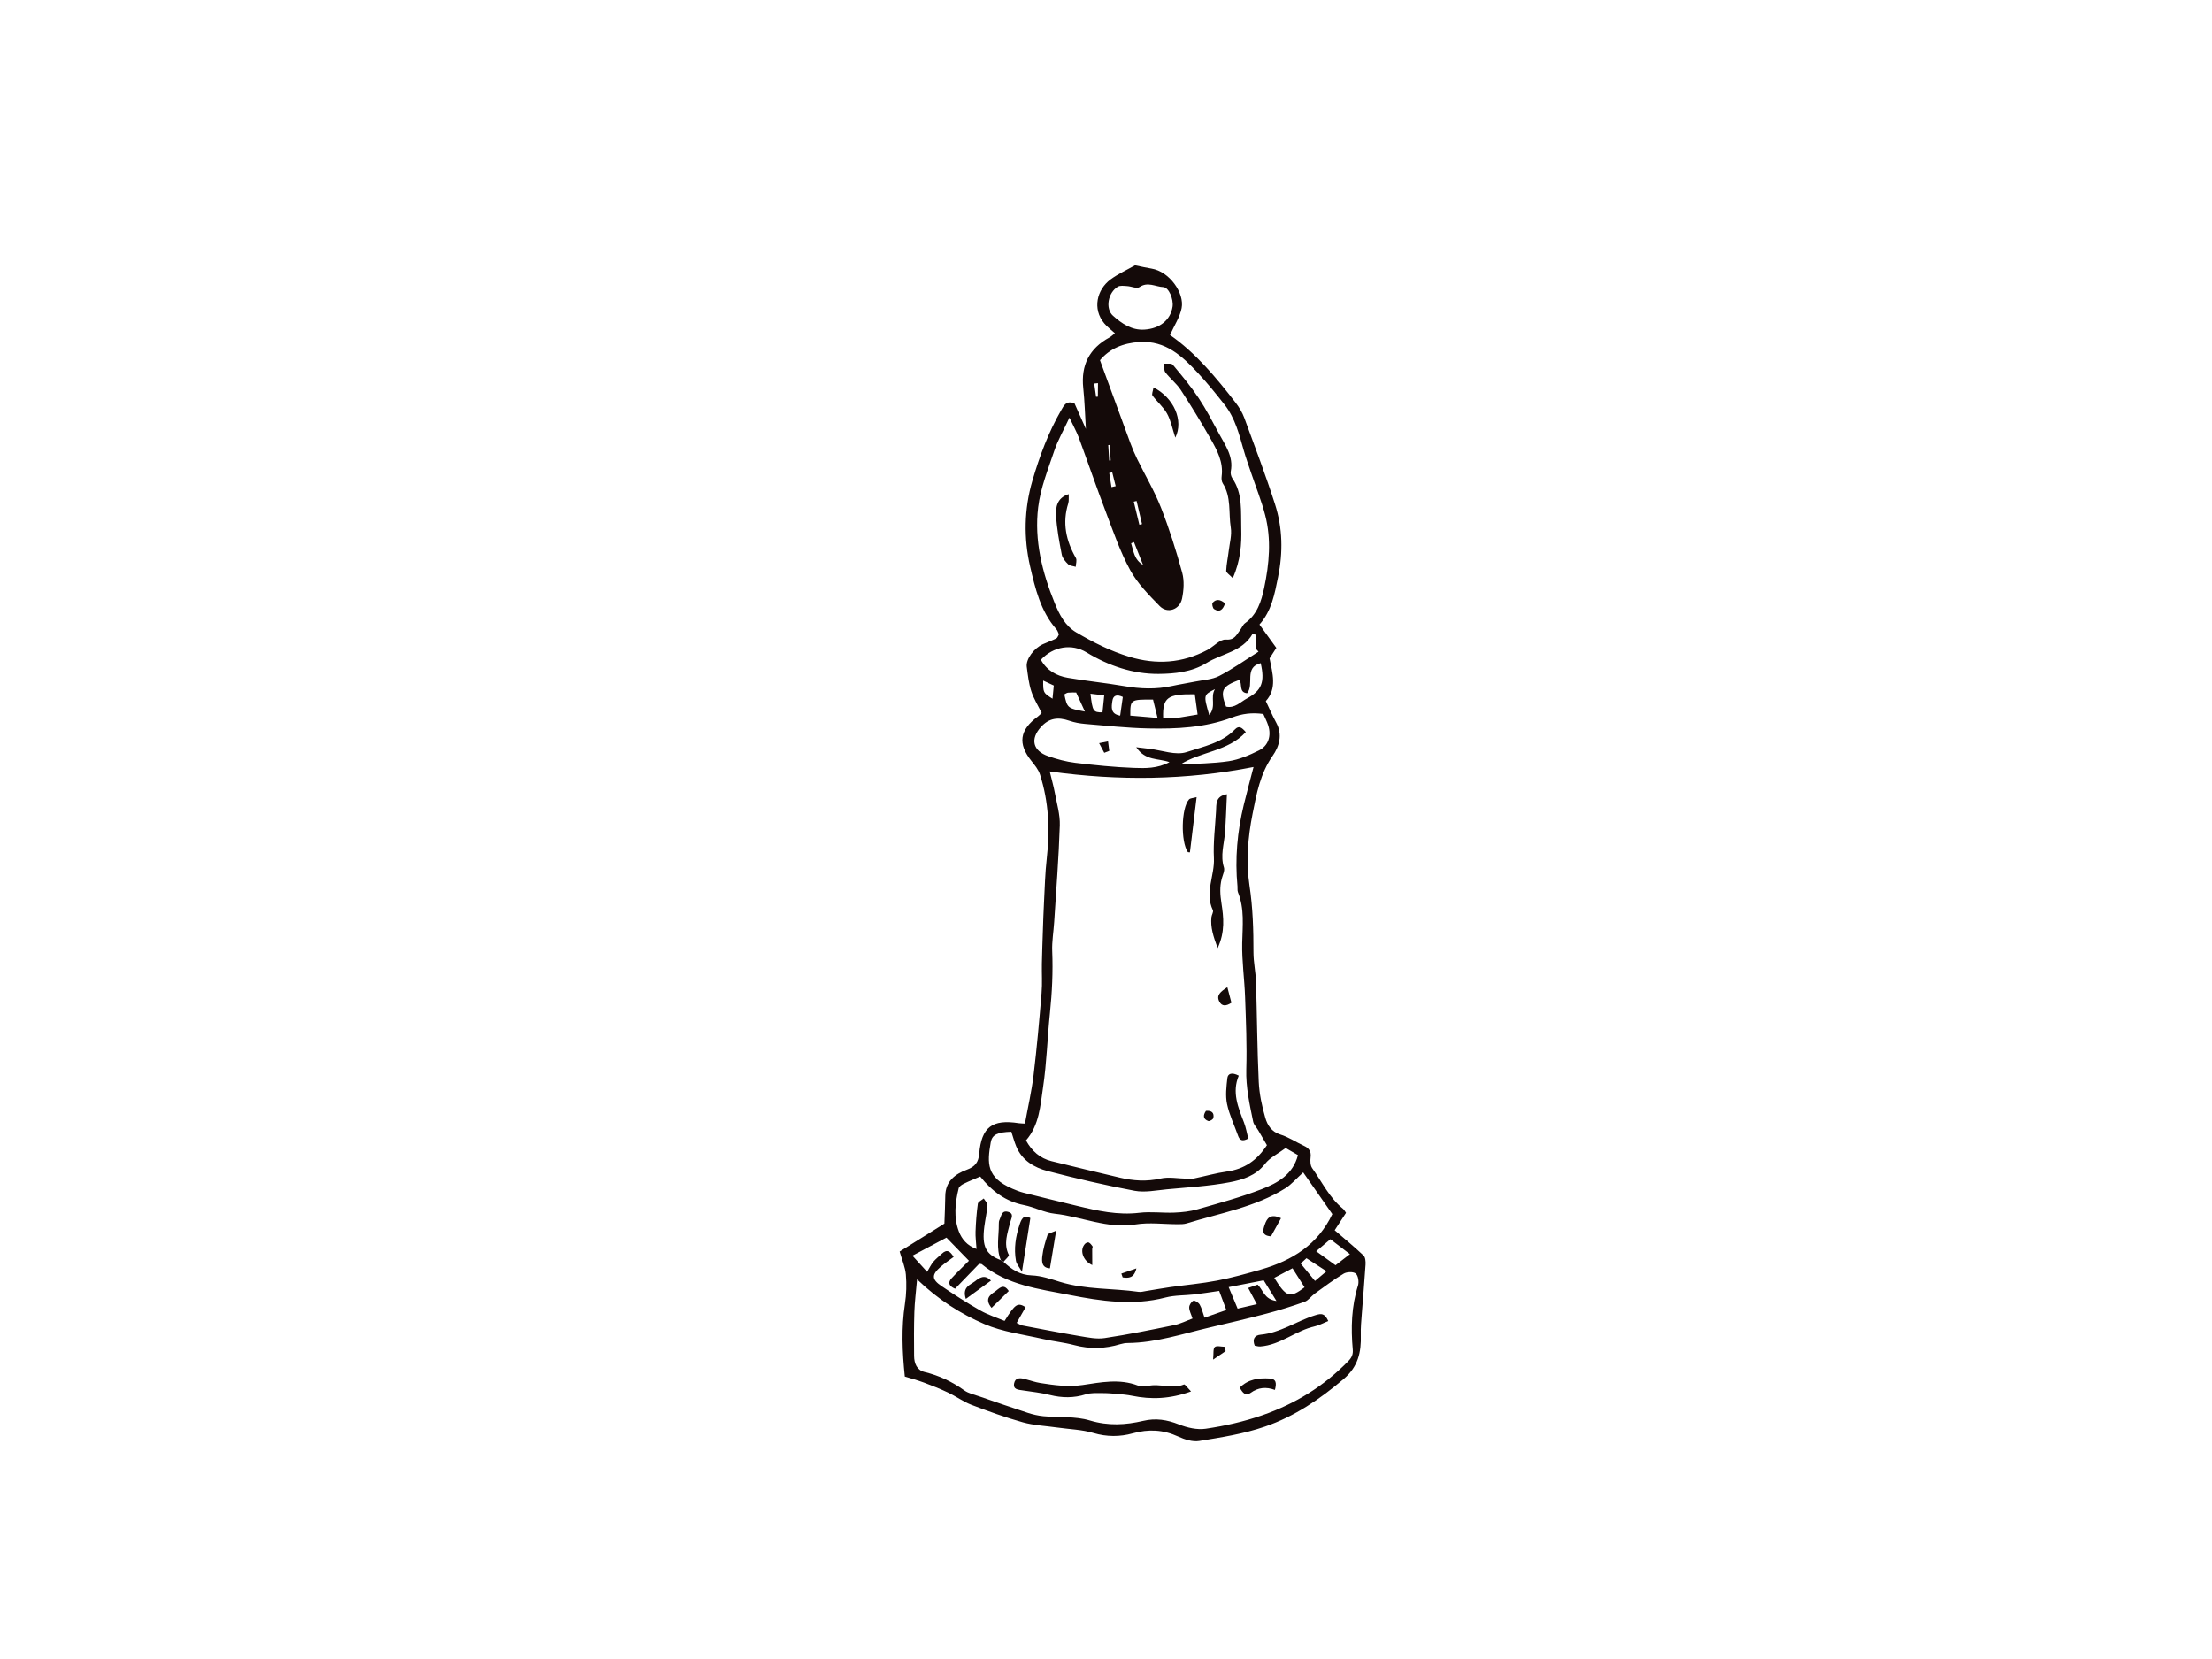 <?xml version="1.0" encoding="utf-8"?>
<!-- Generator: Adobe Illustrator 17.0.0, SVG Export Plug-In . SVG Version: 6.00 Build 0)  -->
<!DOCTYPE svg PUBLIC "-//W3C//DTD SVG 1.1//EN" "http://www.w3.org/Graphics/SVG/1.1/DTD/svg11.dtd">
<svg version="1.1" id="Layer_1" xmlns="http://www.w3.org/2000/svg" xmlns:xlink="http://www.w3.org/1999/xlink" x="0px" y="0px"
	 width="800px" height="600px" viewBox="0 0 800 600" enable-background="new 0 0 800 600" xml:space="preserve">
<g>
	<path fill-rule="evenodd" clip-rule="evenodd" fill="#140A09" d="M486.81,438.634c-1.415,2.168-2.849,4.375-4.105,6.304
		c3.602,3.106,7.138,6.004,10.448,9.137c0.681,0.649,0.784,2.203,0.715,3.31c-0.365,5.831-0.895,11.662-1.326,17.494
		c-0.192,2.625-0.465,5.27-0.384,7.899c0.196,6.258-0.977,11.539-6.25,15.998c-8.61,7.284-17.593,13.438-28.41,17.167
		c-7.799,2.683-15.791,3.909-23.794,5.208c-2.387,0.388-5.259-0.534-7.565-1.595c-5.439-2.498-10.686-2.775-16.505-1.161
		c-4.536,1.265-9.341,1.307-14.176-0.131c-4.163-1.238-8.66-1.353-13.008-1.968c-4.19-0.596-8.491-0.776-12.539-1.895
		c-6.304-1.753-12.481-4.002-18.601-6.331c-2.929-1.127-5.539-3.052-8.403-4.409c-2.852-1.349-5.8-2.522-8.764-3.633
		c-2.268-0.845-4.628-1.472-6.911-2.183c-0.93-9.026-1.276-17.651,0.05-26.335c0.53-3.46,0.623-7.061,0.331-10.552
		c-0.227-2.648-1.373-5.224-2.245-8.322c5.397-3.371,10.909-6.804,16.183-10.09c0.119-3.644,0.288-6.812,0.319-9.982
		c0.054-5.316,3.54-7.961,7.853-9.544c2.921-1.077,4.159-2.683,4.417-5.727c0.823-9.679,4.701-12.589,14.349-11.078
		c0.504,0.077,1.019,0.069,2.195,0.146c1.069-5.866,2.422-11.701,3.133-17.613c1.188-9.833,2.057-19.704,2.879-29.567
		c0.3-3.529,0.05-7.092,0.115-10.644c0.077-3.89,0.223-7.784,0.353-11.674c0.119-3.533,0.231-7.065,0.419-10.594
		c0.281-5.282,0.396-10.578,0.995-15.814c1.184-10.302,0.731-20.438-2.445-30.342c-0.573-1.783-1.887-3.392-3.094-4.893
		c-5.005-6.242-4.325-11.203,2.302-16.065c0.561-0.415,1.038-0.957,1.395-1.297c-1.318-2.695-2.898-5.195-3.771-7.92
		c-0.903-2.814-1.226-5.827-1.618-8.78c-0.361-2.754,2.579-6.732,5.862-8.184c1.611-0.715,3.271-1.316,4.843-2.091
		c0.4-0.194,0.565-0.865,0.923-1.453c-0.277-0.58-0.453-1.32-0.895-1.822c-5.735-6.504-7.696-14.835-9.522-22.756
		c-2.345-10.175-2.187-20.721,0.834-31.039c2.591-8.862,5.774-17.442,10.398-25.454c0.969-1.672,1.83-3.65,4.82-2.477
		c1.28,2.879,2.679,6.021,4.117,9.242c-0.315-5.076-0.438-9.944-0.953-14.772c-0.88-8.276,2.183-14.349,9.495-18.316
		c0.599-0.323,1.099-0.838,1.952-1.505c-1.395-1.282-2.775-2.302-3.848-3.58c-4.397-5.251-2.656-12.251,2.276-15.891
		c2.783-2.051,6.012-3.502,8.849-5.111c2.133,0.433,4.021,0.879,5.935,1.184c6.562,1.055,11.989,8.897,10.917,14.297
		c-0.657,3.296-2.679,6.32-4.201,9.733c9.126,6.318,16.594,15.247,23.736,24.476c1.28,1.657,2.418,3.539,3.137,5.497
		c3.821,10.38,7.753,20.738,11.12,31.27c2.741,8.556,2.914,17.338,1.091,26.271c-1.253,6.14-2.295,12.197-6.73,17.199
		c2.072,2.86,3.994,5.526,6.1,8.443c-0.734,1.142-1.58,2.451-2.445,3.794c1.057,5.372,2.806,10.869-1.353,15.447
		c1.315,2.76,2.407,5.333,3.74,7.772c2.391,4.373,1.134,8.593-1.311,12.08c-4.459,6.367-5.793,13.673-7.226,20.926
		c-1.684,8.514-2.414,17.251-1.123,25.835c1.227,8.099,1.461,16.156,1.449,24.286c0.004,3.54,0.803,7.076,0.915,10.625
		c0.377,12.062,0.435,24.136,0.995,36.186c0.208,4.386,1.157,8.814,2.383,13.038c0.749,2.575,2.21,5.005,5.416,5.997
		c2.967,0.915,5.643,2.744,8.499,4.067c1.83,0.853,2.729,1.995,2.456,4.159c-0.165,1.284-0.123,2.96,0.561,3.929
		c3.571,5.012,6.238,10.74,11.174,14.73C486.133,437.504,486.368,438.035,486.81,438.634z M362.936,456.355
		c2.875,2.71,5.87,4.759,10.198,4.912c3.456,0.123,6.915,1.315,10.278,2.353c9.264,2.845,18.947,2.253,28.387,3.598
		c0.85,0.123,1.765-0.15,2.645-0.289c2.975-0.473,5.939-1.019,8.922-1.441c5.616-0.792,11.29-1.28,16.848-2.349
		c5.351-1.03,10.628-2.502,15.875-4.009c11.263-3.244,20.576-9.056,25.762-20.035c-3.632-5.201-7.115-10.182-10.532-15.083
		c-2.506,2.264-4.248,4.351-6.438,5.731c-10.948,6.865-23.621,8.991-35.71,12.715c-0.995,0.304-2.114,0.296-3.171,0.3
		c-5.128,0.004-10.364-0.727-15.353,0.085c-10.225,1.649-19.443-2.841-29.195-3.89c-3.771-0.403-7.342-2.379-11.109-3.114
		c-6.6-1.299-11.555-4.993-15.837-10.328c-2.087,0.899-4.044,1.66-5.92,2.591c-0.738,0.361-1.695,0.984-1.868,1.66
		c-1.299,5.213-1.868,10.571,0.084,15.668c1.007,2.621,2.925,5.066,6.37,6.281c-0.15-2.452-0.431-4.401-0.353-6.338
		c0.127-3.356,0.361-6.715,0.834-10.036c0.1-0.715,1.384-1.261,2.126-1.887c0.481,0.815,1.415,1.66,1.353,2.433
		c-0.196,2.606-0.819,5.178-1.146,7.78c-0.903,7.15,0.554,10.048,5.966,12.078C362.279,455.94,362.605,456.147,362.936,456.355z
		 M458.199,414.16c-1.019-1.745-2.068-3.555-3.129-5.351c-0.627-1.061-1.615-2.041-1.849-3.179
		c-1.28-6.243-2.679-12.427-2.483-18.943c0.257-8.672-0.123-17.379-0.431-26.062c-0.223-6.527-1.18-13.046-1.045-19.55
		c0.131-6.227,0.884-12.397-1.534-18.389c-0.254-0.623-0.108-1.411-0.173-2.114c-0.957-9.971-0.081-19.804,2.279-29.51
		c1.073-4.451,2.287-8.872,3.529-13.669c-24.428,4.786-48.675,5.078-73.718,1.605c0.703,2.912,1.384,5.241,1.822,7.617
		c0.73,3.944,1.953,7.934,1.826,11.874c-0.377,11.659-1.299,23.294-2.037,34.941c-0.223,3.533-0.853,7.073-0.711,10.582
		c0.304,7.457-0.042,14.853-0.811,22.268c-0.934,8.96-1.168,18.009-2.491,26.904c-0.995,6.65-1.341,13.711-6.181,19.258
		c2.114,3.836,5.047,6.488,9.276,7.515c8.23,2.011,16.459,4.048,24.716,5.962c4.832,1.13,9.625,1.476,14.63,0.323
		c3.002-0.695,6.323-0.007,9.498,0.043c0.88,0.007,1.784,0.096,2.625-0.073c3.998-0.823,7.942-1.968,11.97-2.529
		C450,422.805,454.586,419.723,458.199,414.16z M386.784,151.041c-2.199,4.728-4.225,8.224-5.489,11.983
		c-2.249,6.714-4.978,13.465-5.82,20.407c-1.465,11.983,1.449,23.596,5.985,34.712c1.68,4.117,3.763,8.203,7.765,10.56
		c6.096,3.582,12.389,6.775,19.231,8.837c9.775,2.954,19.154,2.325,28.188-2.472c2.306-1.223,4.57-3.919,6.696-3.759
		c3.256,0.252,3.844-1.757,5.159-3.44c0.63-0.805,1.003-1.922,1.784-2.481c4.42-3.152,5.893-7.892,6.927-12.796
		c1.841-8.702,2.629-17.503,0.38-26.217c-1.353-5.255-3.413-10.329-5.147-15.487c-0.895-2.666-1.853-5.32-2.625-8.022
		c-1.653-5.781-3.113-11.653-6.919-16.491c-3.075-3.902-6.204-7.784-9.59-11.414c-5.735-6.14-11.705-11.855-21.195-11.266
		c-5.962,0.371-10.794,2.409-14.291,6.583c3.802,10.388,7.357,20.159,10.963,29.911c0.723,1.974,1.557,3.921,2.483,5.818
		c2.875,5.868,6.242,11.543,8.622,17.605c3.014,7.663,5.493,15.57,7.672,23.519c0.796,2.917,0.565,6.348-0.061,9.364
		c-0.845,4.034-5.308,5.537-8.091,2.693c-3.909-4.007-8.015-8.153-10.66-12.989c-3.625-6.625-6.096-13.901-8.798-21.003
		c-3.387-8.899-6.466-17.919-9.764-26.854C389.413,156.242,388.302,154.27,386.784,151.041z M331.665,462.69
		c-0.38,4.443-0.857,8.099-0.976,11.77c-0.173,5.305-0.146,10.628-0.096,15.937c0.023,2.687,0.999,5.135,3.782,5.808
		c5.258,1.273,9.964,3.494,14.349,6.638c1.537,1.099,3.567,1.53,5.408,2.161c5.843,2.022,11.674,4.044,17.544,5.958
		c1.833,0.592,3.752,1.046,5.662,1.23c5.62,0.527,11.535-0.046,16.821,1.545c6.658,1.999,12.919,1.637,19.339,0.135
		c4.501-1.057,8.576-0.407,12.85,1.288c3.006,1.184,6.592,2.029,9.706,1.568c6.946-1.023,13.792-2.56,20.542-4.905
		c11.97-4.167,22.264-10.54,31.059-19.585c1.284-1.315,1.745-2.51,1.591-4.186c-0.703-7.822-0.477-15.545,1.899-23.148
		c0.4-1.295,0.065-3.571-0.826-4.305c-0.884-0.734-3.225-0.642-4.363,0.039c-3.621,2.156-7.004,4.728-10.432,7.196
		c-1.291,0.93-2.291,2.468-3.694,2.975c-4.482,1.614-9.044,3.021-13.653,4.244c-6.854,1.807-13.754,3.433-20.657,5.039
		c-9.81,2.287-19.442,5.547-29.671,5.624c-0.88,0.007-1.783,0.157-2.621,0.411c-5.543,1.687-11.059,1.86-16.709,0.353
		c-3.755-0.995-7.668-1.372-11.459-2.249c-7.034-1.618-14.411-2.521-20.957-5.328C347.418,475.171,339.307,470.031,331.665,462.69z
		 M440.937,466.879c-3.679,0.523-6.273,0.961-8.872,1.257c-3.537,0.407-7.196,0.254-10.594,1.138
		c-11.705,3.041-23.398,1.28-34.734-0.949c-10.932-2.153-22.521-3.513-31.697-11.136c-0.107-0.088-0.327-0.042-0.934-0.1
		c-2.798,2.891-5.777,5.981-8.695,8.999c-2.268-0.961-2.694-2.233-1.241-3.805c2.003-2.161,4.144-4.198,6.262-6.319
		c-2.714-2.791-5.274-5.432-8.138-8.364c-3.936,2.091-7.899,4.198-12.301,6.534c1.861,2.041,3.237,3.552,5.309,5.835
		c0.93-1.53,1.457-2.691,2.249-3.625c0.903-1.08,2.052-1.949,3.079-2.921c1.864-1.772,3.037-0.877,4.259,1.165
		c-1.637,1.238-3.24,2.283-4.666,3.536c-3.341,2.914-3.337,4.547,0.311,7.023c4.544,3.079,9.179,6.062,13.953,8.776
		c2.81,1.603,5.966,2.598,8.837,3.805c3.882-6.239,4.709-6.712,7.607-4.982c-1.053,1.853-2.114,3.706-3.244,5.696
		c1.119,0.523,1.561,0.846,2.049,0.938c6.931,1.311,13.853,2.679,20.807,3.844c2.956,0.492,6.07,1.145,8.96,0.711
		c8.407-1.265,16.752-2.96,25.086-4.67c2.322-0.477,4.512-1.607,6.696-2.399c-0.549-1.714-1.218-2.89-1.199-4.048
		c0.015-0.853,0.781-2.056,1.526-2.387c0.492-0.215,1.865,0.676,2.272,1.391c0.765,1.338,1.107,2.914,1.741,4.728
		c2.606-0.915,5.039-1.769,7.888-2.764C442.505,471.1,441.682,468.886,440.937,466.879z M464.988,415.186
		c-2.806,2.091-5.696,3.452-7.442,5.708c-3.348,4.336-8.153,5.793-12.842,6.685c-7.453,1.418-15.099,1.829-22.675,2.548
		c-3.89,0.365-7.953,1.23-11.686,0.531c-10.574-1.979-21.076-4.424-31.493-7.142c-4.836-1.261-9.225-3.832-11.309-8.891
		c-0.723-1.745-1.203-3.59-1.772-5.312c-4.966,0.135-6.969,1.03-7.454,3.829c-1.326,7.607-1.576,12.696,7.807,16.759
		c1.295,0.561,2.625,1.092,3.986,1.441c6.477,1.633,12.966,3.225,19.462,4.786c7.38,1.776,14.73,3.425,22.483,2.491
		c4.174-0.499,8.468,0.115,12.696-0.061c2.814-0.115,5.696-0.431,8.391-1.207c7.788-2.233,15.645-4.348,23.179-7.277
		c5.693-2.21,11.278-5.232,13.104-12.312C467.948,416.909,466.602,416.12,464.988,415.186z M410.931,270.246
		c2.229,0.263,3.46,0.419,4.697,0.557c4.547,0.515,9.59,2.498,13.538,1.19c6.004-1.999,12.739-3.252,17.486-8.214
		c1.434-1.488,2.483-0.679,3.909,0.99c-6.469,7.061-16.413,7.024-23.702,11.733c5.704-0.352,11.705-0.334,17.574-1.22
		c3.74-0.569,7.438-2.172,10.878-3.879c3.46-1.714,4.551-5.33,3.352-9.064c-0.481-1.474-1.223-2.869-1.765-4.119
		c-4.174-0.579-7.638-0.115-11.351,1.284c-9.733,3.673-20.073,4.17-30.363,3.942c-7.588-0.167-15.161-0.995-22.729-1.628
		c-1.915-0.165-3.863-0.511-5.67-1.136c-4.282-1.488-7.442-0.901-10.29,2.22c-3.967,4.353-2.995,8.653,2.625,10.588
		c3.16,1.091,6.462,1.991,9.767,2.387c7.015,0.851,14.065,1.572,21.119,1.839c4.182,0.159,8.572,0.257,12.946-2.083
		C418.83,274.165,414.267,275.232,410.931,270.246z M454.328,229.608c-0.434-0.125-0.869-0.252-1.303-0.38
		c-3.733,6.538-11.101,7.084-16.687,10.559c-5.328,3.302-11.635,3.9-17.336,3.944c-9.175,0.067-18.063-2.916-26.066-7.801
		c-5.274-3.215-11.985-2.195-16.479,2.685c2.114,3.85,5.628,5.82,9.74,6.525c6.75,1.169,13.585,1.824,20.334,2.995
		c5.831,1.013,11.578,1.247,17.379-0.043c2.756-0.607,5.55-1.018,8.318-1.582c2.933-0.6,6.142-0.713,8.714-2.041
		c4.936-2.55,9.502-5.812,14.223-8.779c-0.257-0.281-0.511-0.565-0.761-0.851C454.379,233.097,454.352,231.354,454.328,229.608z
		 M413.868,119.206c5.601-0.348,9.448-3.462,10.202-8.274c0.419-2.689-1.337-7.015-3.367-7.104c-2.81-0.119-5.601-2.063-8.614,0.009
		c-0.946,0.661-2.956-0.294-4.482-0.375c-1.126-0.061-2.487-0.283-3.348,0.231c-3.509,2.106-4.651,7.911-1.687,10.536
		C405.676,116.976,409.259,119.502,413.868,119.206z M448.221,245.88c-6.3,2.36-7.027,3.819-4.801,9.681
		c3.163,0.696,5.193-1.685,7.58-2.969c5.366-2.894,6.523-5.97,4.947-12.756c-6.162,1.585-2.195,7.718-4.924,10.882
		C447.932,250.379,449.401,247.285,448.221,245.88z M433.126,258.415c-0.427-3.062-0.723-5.222-1.011-7.322
		c-9.844-0.139-11.655,1.147-11.451,8.43C424.781,260.204,428.705,259.074,433.126,258.415z M444.365,465.511
		c1.326,3.179,2.31,5.535,3.244,7.772c2.598-0.607,4.605-1.077,6.946-1.611c-1.061-1.987-2.003-3.748-3.133-5.87
		c1.469-0.515,2.525-0.884,3.425-1.203c2.037,2.033,2.395,5.328,6.796,5.916c-1.833-2.975-3.137-5.097-4.605-7.473
		C452.976,463.835,449.197,464.565,444.365,465.511z M467.448,458.684c-2.387,1.261-4.474,2.36-6.58,3.475
		c4.378,7.077,5.646,7.423,10.947,3.413C470.423,463.374,469.032,461.183,467.448,458.684z M481.151,448.175
		c-2.118,1.795-3.54,3.002-5.135,4.351c2.556,1.853,4.751,3.444,6.996,5.07c1.749-1.353,3.233-2.495,5.209-4.021
		C485.68,451.642,483.546,450.009,481.151,448.175z M417.012,253.016c-8.23-0.046-8.23-0.046-8.222,5.791
		c3.221,0.273,6.496,0.555,9.856,0.84C418.073,257.321,417.608,255.428,417.012,253.016z M479.756,459.764
		c-2.495-1.626-4.713-3.064-7.254-4.709c-0.457,0.423-1.169,1.073-2.099,1.914c1.799,2.187,3.394,4.128,5.185,6.3
		C477.315,461.825,478.484,460.837,479.756,459.764z M392.373,257.333c-1.157-2.514-2.095-4.551-3.167-6.888
		c-0.888,0.011-1.922-0.041-2.937,0.065c-0.469,0.052-0.911,0.415-1.337,0.629C385.984,256.085,386.088,256.17,392.373,257.333z
		 M394.383,250.892c0.757,6.423,0.977,6.748,4.344,6.748c0.208-2.01,0.415-4.03,0.631-6.15
		C397.646,251.288,396.263,251.119,394.383,250.892z M406.08,252.066c-2.095-0.992-3.483-0.663-3.775,1.43
		c-0.311,2.191-0.796,4.714,2.814,5.32C405.453,256.466,405.768,254.261,406.08,252.066z M437.338,258.624
		c2.706-3.279,0.231-6.342,2.064-9.371C435.232,251.323,435.232,251.323,437.338,258.624z M377.277,246.137
		c-0.011,4.403-0.011,4.403,3.379,6.558c0.158-1.634,0.311-3.215,0.461-4.765C379.795,247.312,378.557,246.735,377.277,246.137z
		 M410.116,196.065c-0.346,0.142-0.692,0.283-1.038,0.423c0.884,2.833,1.107,5.946,4.317,7.822
		C412.299,201.56,411.207,198.813,410.116,196.065z M412.057,189.768c0.319-0.077,0.642-0.152,0.965-0.229
		c-0.657-2.787-1.311-5.576-1.964-8.359c-0.346,0.077-0.684,0.16-1.023,0.242C410.708,184.202,411.377,186.987,412.057,189.768z
		 M401.986,176.173c0.499-0.115,1.007-0.235,1.511-0.35c-0.419-1.668-0.831-3.337-1.249-5.011c-0.361,0.083-0.719,0.171-1.08,0.252
		C401.44,172.767,401.71,174.469,401.986,176.173z M397.104,138.569c-0.457,0.048-0.915,0.092-1.368,0.135
		c0.223,1.601,0.45,3.2,0.677,4.799c0.215-0.014,0.43-0.027,0.642-0.039C397.07,141.831,397.085,140.201,397.104,138.569z
		 M401.152,166.549c0.181-0.004,0.357-0.009,0.538-0.017c-0.115-1.868-0.227-3.732-0.342-5.6c-0.181,0.011-0.361,0.021-0.542,0.029
		C400.922,162.824,401.037,164.689,401.152,166.549z"/>
	<path fill-rule="evenodd" clip-rule="evenodd" fill="none" d="M458.199,414.16c-3.613,5.562-8.199,8.645-14.422,9.521
		c-4.029,0.561-7.972,1.707-11.97,2.529c-0.842,0.169-1.745,0.081-2.625,0.073c-3.175-0.05-6.496-0.738-9.498-0.043
		c-5.005,1.153-9.798,0.807-14.63-0.323c-8.257-1.914-16.487-3.952-24.716-5.962c-4.228-1.026-7.161-3.678-9.276-7.515
		c4.84-5.547,5.185-12.608,6.181-19.258c1.323-8.895,1.557-17.943,2.491-26.904c0.769-7.415,1.115-14.811,0.811-22.268
		c-0.142-3.509,0.488-7.05,0.711-10.582c0.738-11.647,1.66-23.282,2.037-34.941c0.127-3.94-1.095-7.93-1.826-11.874
		c-0.438-2.376-1.119-4.705-1.822-7.617c25.043,3.473,49.29,3.181,73.718-1.605c-1.241,4.797-2.456,9.218-3.529,13.669
		c-2.36,9.706-3.236,19.539-2.279,29.51c0.065,0.703-0.081,1.491,0.173,2.114c2.418,5.993,1.664,12.162,1.534,18.389
		c-0.135,6.504,0.823,13.023,1.045,19.55c0.308,8.683,0.688,17.39,0.431,26.062c-0.196,6.516,1.203,12.7,2.483,18.943
		c0.234,1.138,1.222,2.118,1.849,3.179C456.131,410.605,457.181,412.415,458.199,414.16z M443.735,287.242
		c-4.217,0.703-3.798,3.598-3.94,6.147c-0.311,5.646-1.053,11.32-0.769,16.94c0.323,6.308-3.406,12.497-0.373,18.854
		c0.292,0.615-0.431,1.661-0.523,2.529c-0.392,3.652,0.688,6.969,2.249,11.17c2.76-5.92,2.149-11.178,1.376-16.221
		c-0.473-3.06-0.673-5.897,0.1-8.845c0.357-1.365,1.165-2.933,0.796-4.101c-1.365-4.313,0.069-8.41,0.385-12.6
		C443.373,296.579,443.508,292.02,443.735,287.242z M448.017,389.025c-2.537-1.337-3.944-0.719-4.124,0.884
		c-0.35,3.095-0.746,6.366-0.119,9.348c0.823,3.921,2.633,7.626,3.974,11.44c0.577,1.637,1.492,2.264,3.709,1.076
		c-0.492-1.891-0.823-3.936-1.549-5.82C447.79,400.476,445.484,395.056,448.017,389.025z M430.35,308.261
		c0.799-6.631,1.576-13.031,2.422-19.973c-1.307,0.373-2.326,0.35-2.764,0.842c-2.81,3.129-3.01,15.276-0.415,19.023
		C429.658,308.241,429.904,308.203,430.35,308.261z M443.885,357.021c-2.437,1.641-4.086,2.867-2.895,5.197
		c0.927,1.807,2.457,1.691,4.375,0.438C444.953,361.072,444.527,359.442,443.885,357.021z M436.151,401.752
		c-1.107,1.622-1.057,2.995,0.865,3.679c0.449,0.154,1.714-0.599,1.81-1.084C439.222,402.333,438.076,401.587,436.151,401.752z"/>
	<path fill-rule="evenodd" clip-rule="evenodd" fill="none" d="M386.784,151.041c1.518,3.229,2.629,5.201,3.402,7.3
		c3.298,8.935,6.377,17.955,9.764,26.854c2.702,7.102,5.174,14.378,8.798,21.003c2.645,4.836,6.75,8.981,10.66,12.989
		c2.783,2.845,7.246,1.341,8.091-2.693c0.627-3.016,0.857-6.446,0.061-9.364c-2.179-7.949-4.659-15.856-7.672-23.519
		c-2.379-6.062-5.746-11.737-8.622-17.605c-0.927-1.897-1.761-3.844-2.483-5.818c-3.606-9.752-7.161-19.523-10.963-29.911
		c3.498-4.174,8.33-6.212,14.291-6.583c9.491-0.588,15.46,5.126,21.195,11.266c3.387,3.631,6.516,7.513,9.59,11.414
		c3.805,4.838,5.266,10.71,6.919,16.491c0.773,2.702,1.73,5.356,2.625,8.022c1.734,5.158,3.794,10.232,5.147,15.487
		c2.249,8.714,1.461,17.515-0.38,26.217c-1.034,4.905-2.507,9.644-6.927,12.796c-0.78,0.559-1.153,1.676-1.784,2.481
		c-1.315,1.684-1.903,3.692-5.159,3.44c-2.126-0.16-4.39,2.537-6.696,3.759c-9.033,4.797-18.413,5.426-28.188,2.472
		c-6.842-2.062-13.135-5.255-19.231-8.837c-4.001-2.357-6.085-6.443-7.765-10.56c-4.536-11.117-7.45-22.729-5.985-34.712
		c0.842-6.942,3.571-13.694,5.82-20.407C382.559,159.265,384.585,155.769,386.784,151.041z M445.849,209.086
		c2.856-6.439,3.233-12.362,3.071-18.001c-0.181-6.06,0.592-12.56-3.225-18.107c-0.461-0.669-0.719-1.739-0.565-2.529
		c1.042-5.357-1.995-9.402-4.29-13.661c-2.345-4.344-4.617-8.755-7.35-12.846c-2.825-4.221-6.093-8.161-9.364-12.053
		c-0.504-0.596-2.103-0.275-3.195-0.373c0.158,1.077-0.027,2.424,0.554,3.179c1.71,2.227,4.032,4.017,5.558,6.342
		c3.775,5.779,7.372,11.685,10.79,17.682c2.356,4.122,4.647,8.372,4.001,13.461c-0.108,0.849-0.054,1.926,0.384,2.602
		c3.175,4.943,2.057,10.673,2.906,16.012c0.435,2.675-0.396,5.57-0.726,8.355c-0.289,2.441-0.834,4.862-0.93,7.301
		C443.45,207.114,444.665,207.817,445.849,209.086z M386.522,178.7c-4.282,1.361-4.732,4.743-4.578,7.734
		c0.246,4.742,1.157,9.466,2.06,14.145c0.246,1.273,1.303,2.524,2.295,3.473c0.631,0.611,1.815,0.642,2.749,0.94
		c0.042-1.074,0.511-2.389,0.061-3.177c-3.575-6.252-4.986-12.723-2.76-19.773C386.638,181.123,386.464,180.055,386.522,178.7z
		 M417.177,140.107c-0.203,1.361-0.719,2.472-0.369,2.944c1.668,2.26,3.94,4.13,5.278,6.544c1.376,2.495,1.918,5.451,2.979,8.67
		C428.151,152.094,424.554,143.847,417.177,140.107z M443.058,218.215c-1.76-1.52-3.271-1.639-4.497-0.215
		c-0.319,0.369,0.031,1.966,0.53,2.279C441.175,221.604,442.328,220.435,443.058,218.215z"/>
	<path fill-rule="evenodd" clip-rule="evenodd" fill="none" d="M331.665,462.69c7.642,7.342,15.753,12.481,24.436,16.213
		c6.546,2.806,13.923,3.709,20.957,5.328c3.79,0.877,7.703,1.253,11.459,2.249c5.65,1.507,11.167,1.334,16.709-0.353
		c0.838-0.254,1.741-0.404,2.621-0.411c10.229-0.077,19.861-3.337,29.671-5.624c6.904-1.607,13.803-3.233,20.657-5.039
		c4.609-1.222,9.171-2.629,13.653-4.244c1.403-0.507,2.403-2.045,3.694-2.975c3.429-2.468,6.812-5.039,10.432-7.196
		c1.138-0.681,3.479-0.773,4.363-0.039c0.892,0.734,1.226,3.01,0.826,4.305c-2.375,7.603-2.602,15.325-1.899,23.148
		c0.154,1.676-0.307,2.871-1.591,4.186c-8.795,9.045-19.089,15.418-31.059,19.585c-6.75,2.345-13.596,3.882-20.542,4.905
		c-3.113,0.461-6.7-0.385-9.706-1.568c-4.274-1.695-8.349-2.345-12.85-1.288c-6.419,1.503-12.681,1.864-19.339-0.135
		c-5.285-1.591-11.201-1.019-16.821-1.545c-1.911-0.184-3.829-0.638-5.662-1.23c-5.87-1.914-11.701-3.936-17.544-5.958
		c-1.841-0.631-3.871-1.061-5.408-2.161c-4.386-3.144-9.091-5.366-14.349-6.638c-2.783-0.673-3.759-3.121-3.782-5.808
		c-0.05-5.308-0.077-10.632,0.096-15.937C330.809,470.789,331.285,467.133,331.665,462.69z M430.758,503.235
		c-1.295-1.326-2.222-2.656-2.529-2.529c-4.301,1.83-8.737-0.469-13.054,0.553c-1.153,0.277-2.568,0.261-3.659-0.157
		c-6.658-2.56-13.473-1.149-20.015-0.181c-5.289,0.776-10.19,0.054-15.226-0.723c-1.903-0.3-3.755-0.969-5.627-1.461
		c-1.669-0.442-3.429-0.573-3.863,1.507c-0.488,2.337,1.472,2.36,3.075,2.606c3.29,0.5,6.623,0.845,9.84,1.657
		c4.409,1.099,8.652,1.157,13.019-0.235c1.78-0.565,3.809-0.43,5.731-0.438c1.926-0.015,3.859,0.139,5.781,0.307
		c1.737,0.154,3.494,0.315,5.201,0.661C416.297,506.199,423.028,506.01,430.758,503.235z M480.386,477.758
		c-1.303-2.875-2.529-2.752-4.59-2.126c-6.746,2.049-12.654,6.392-19.896,7.076c-2.164,0.207-3.048,1.607-2.106,3.967
		c0.642,0.1,1.326,0.339,1.991,0.292c7.292-0.515,12.85-5.774,19.789-7.303C477.061,479.334,478.453,478.542,480.386,477.758z
		 M448.37,501.847c1.084,1.972,2.161,3.202,3.94,1.907c2.702-1.972,5.601-2.256,8.78-1.069c0.607-2.345,0.581-3.994-1.933-4.132
		C455.286,498.33,451.538,498.738,448.37,501.847z M443.266,488.644c-0.123-0.523-0.242-1.045-0.361-1.564
		c-1.226-0.012-2.891-0.504-3.552,0.096c-0.684,0.63-0.384,2.322-0.619,4.547C440.875,490.262,442.07,489.451,443.266,488.644z"/>
	<path fill-rule="evenodd" clip-rule="evenodd" fill="none" d="M361.952,455.74c-5.412-2.03-6.869-4.928-5.966-12.078
		c0.327-2.602,0.95-5.174,1.146-7.78c0.061-0.773-0.873-1.618-1.353-2.433c-0.742,0.626-2.026,1.172-2.126,1.887
		c-0.473,3.321-0.707,6.68-0.834,10.036c-0.077,1.937,0.204,3.886,0.353,6.338c-3.444-1.215-5.362-3.659-6.37-6.281
		c-1.953-5.097-1.384-10.455-0.084-15.668c0.173-0.676,1.13-1.299,1.868-1.66c1.876-0.93,3.832-1.691,5.92-2.591
		c4.282,5.335,9.237,9.029,15.837,10.328c3.767,0.734,7.338,2.71,11.109,3.114c9.752,1.049,18.97,5.539,29.195,3.89
		c4.989-0.811,10.225-0.081,15.353-0.085c1.057-0.004,2.176,0.004,3.171-0.3c12.089-3.725,24.762-5.85,35.71-12.715
		c2.191-1.38,3.932-3.467,6.438-5.731c3.417,4.901,6.9,9.883,10.532,15.083c-5.186,10.978-14.499,16.79-25.762,20.035
		c-5.247,1.507-10.525,2.979-15.875,4.009c-5.558,1.069-11.232,1.557-16.848,2.349c-2.983,0.423-5.946,0.969-8.922,1.441
		c-0.88,0.139-1.795,0.411-2.645,0.289c-9.44-1.345-19.123-0.753-28.387-3.598c-3.363-1.038-6.823-2.229-10.278-2.353
		c-4.328-0.154-7.323-2.202-10.198-4.912c0.676-0.845,2.118-2.068,1.918-2.483c-2.018-4.074-0.45-7.903,0.492-11.766
		c0.373-1.519,1.591-3.21-0.838-3.848c-2.26-0.599-2.375,1.58-3.029,2.914c-0.223,0.446-0.262,1.03-0.25,1.553
		C361.295,447.068,360.184,451.489,361.952,455.74z M369.598,459.968c1.153-7.338,2.087-13.304,3.044-19.435
		c-2.503-1.499-3.306,0.599-3.909,2.406c-1.407,4.232-2.099,8.61-1.299,13.054C367.637,457.131,368.571,458.142,369.598,459.968z
		 M381.979,445.062c-1.73,0.819-2.945,1.007-3.114,1.545c-0.819,2.491-1.591,5.051-1.895,7.642
		c-0.235,1.926-0.254,4.313,2.756,4.459C380.445,454.352,381.114,450.281,381.979,445.062z M463.3,440.579
		c-3.936-1.868-5.132,0.135-5.885,2.356c-0.584,1.734-1.411,3.955,2.256,4.198C460.767,445.161,461.909,443.109,463.3,440.579z
		 M395.033,457.531c-0.008-2.014-0.031-3.898-0.027-5.781c0.008-0.339,0.265-0.784,0.131-0.984
		c-0.361-0.538-0.803-1.115-1.361-1.399c-0.303-0.154-1.026,0.131-1.33,0.442C390.335,451.969,391.565,455.982,395.033,457.531z
		 M405.553,460.606c0.158,0.453,0.315,0.915,0.473,1.376c2.145,0.331,4.148,0.269,4.959-3.248
		C409.174,459.361,407.364,459.984,405.553,460.606z"/>
	<path fill-rule="evenodd" clip-rule="evenodd" fill="none" d="M440.937,466.879c0.745,2.007,1.568,4.221,2.575,6.908
		c-2.849,0.995-5.282,1.849-7.888,2.764c-0.634-1.815-0.977-3.391-1.741-4.728c-0.407-0.715-1.78-1.607-2.272-1.391
		c-0.746,0.331-1.511,1.534-1.526,2.387c-0.019,1.157,0.65,2.333,1.199,4.048c-2.183,0.792-4.374,1.922-6.696,2.399
		c-8.334,1.711-16.679,3.406-25.086,4.67c-2.891,0.435-6.004-0.219-8.96-0.711c-6.954-1.165-13.876-2.533-20.807-3.844
		c-0.488-0.092-0.93-0.415-2.049-0.938c1.13-1.991,2.191-3.844,3.244-5.696c-2.898-1.73-3.725-1.257-7.607,4.982
		c-2.871-1.207-6.027-2.203-8.837-3.805c-4.774-2.714-9.41-5.697-13.953-8.776c-3.648-2.475-3.652-4.109-0.311-7.023
		c1.426-1.253,3.029-2.299,4.666-3.536c-1.222-2.041-2.395-2.937-4.259-1.165c-1.027,0.973-2.176,1.841-3.079,2.921
		c-0.792,0.934-1.319,2.095-2.249,3.625c-2.072-2.283-3.448-3.794-5.309-5.835c4.401-2.337,8.364-4.444,12.301-6.534
		c2.864,2.933,5.424,5.574,8.138,8.364c-2.118,2.122-4.259,4.159-6.262,6.319c-1.453,1.572-1.026,2.844,1.241,3.805
		c2.918-3.017,5.897-6.108,8.695-8.999c0.607,0.058,0.827,0.012,0.934,0.1c9.176,7.622,20.765,8.983,31.697,11.136
		c11.336,2.229,23.029,3.99,34.734,0.949c3.398-0.884,7.057-0.73,10.594-1.138C434.663,467.841,437.258,467.402,440.937,466.879z
		 M349.309,469.77c3.371-2.46,6.112-4.455,9.087-6.619c-2.341-2.429-4.194-0.984-5.747,0.223
		C350.927,464.708,347.887,465.43,349.309,469.77z M358.611,473.007c2.295-2.245,4.213-4.121,6.212-6.089
		c-1.957-3.021-3.506-0.799-5.028,0.227C357.862,468.444,356.074,469.874,358.611,473.007z"/>
	<path fill-rule="evenodd" clip-rule="evenodd" fill="none" d="M464.988,415.186c1.615,0.934,2.96,1.722,4.436,2.575
		c-1.826,7.08-7.411,10.102-13.104,12.312c-7.534,2.929-15.391,5.043-23.179,7.277c-2.695,0.776-5.578,1.091-8.391,1.207
		c-4.228,0.177-8.522-0.438-12.696,0.061c-7.753,0.934-15.103-0.715-22.483-2.491c-6.496-1.561-12.985-3.152-19.462-4.786
		c-1.361-0.35-2.691-0.88-3.986-1.441c-9.383-4.063-9.133-9.152-7.807-16.759c0.485-2.799,2.487-3.694,7.454-3.829
		c0.569,1.722,1.049,3.567,1.772,5.312c2.083,5.059,6.473,7.63,11.309,8.891c10.417,2.718,20.919,5.163,31.493,7.142
		c3.733,0.699,7.796-0.165,11.686-0.531c7.576-0.719,15.222-1.13,22.675-2.548c4.69-0.892,9.494-2.349,12.842-6.685
		C459.291,418.638,462.182,417.278,464.988,415.186z"/>
	<path fill-rule="evenodd" clip-rule="evenodd" fill="none" d="M410.931,270.246c3.337,4.986,7.9,3.919,12.024,5.387
		c-4.374,2.341-8.764,2.243-12.946,2.083c-7.054-0.267-14.104-0.988-21.119-1.839c-3.306-0.396-6.608-1.295-9.767-2.387
		c-5.62-1.935-6.592-6.235-2.625-10.588c2.848-3.121,6.008-3.707,10.29-2.22c1.807,0.625,3.755,0.971,5.67,1.136
		c7.568,0.632,15.141,1.46,22.729,1.628c10.29,0.229,20.63-0.269,30.363-3.942c3.713-1.399,7.176-1.863,11.351-1.284
		c0.542,1.249,1.284,2.645,1.765,4.119c1.199,3.734,0.107,7.35-3.352,9.064c-3.44,1.707-7.138,3.31-10.878,3.879
		c-5.87,0.886-11.87,0.869-17.574,1.22c7.288-4.709,17.232-4.672,23.702-11.733c-1.426-1.669-2.475-2.477-3.909-0.99
		c-4.747,4.962-11.482,6.216-17.486,8.214c-3.948,1.309-8.991-0.675-13.538-1.19C414.39,270.665,413.16,270.51,410.931,270.246z
		 M399.368,272.257c0.604-0.235,1.207-0.465,1.811-0.697c-0.15-1.146-0.296-2.293-0.446-3.439c-1.076,0.221-2.153,0.44-3.221,0.655
		C398.127,269.937,398.75,271.092,399.368,272.257z"/>
	<path fill-rule="evenodd" clip-rule="evenodd" fill="none" d="M454.328,229.608c0.023,1.745,0.05,3.489,0.077,5.23
		c0.25,0.286,0.503,0.571,0.761,0.851c-4.72,2.967-9.287,6.229-14.223,8.779c-2.572,1.328-5.781,1.441-8.714,2.041
		c-2.768,0.563-5.562,0.974-8.318,1.582c-5.801,1.29-11.547,1.055-17.379,0.043c-6.75-1.171-13.584-1.826-20.334-2.995
		c-4.113-0.705-7.626-2.675-9.74-6.525c4.494-4.88,11.205-5.9,16.479-2.685c8.003,4.886,16.89,7.868,26.066,7.801
		c5.701-0.044,12.008-0.642,17.336-3.944c5.585-3.475,12.954-4.021,16.687-10.559C453.46,229.357,453.894,229.483,454.328,229.608z"
		/>
	<path fill-rule="evenodd" clip-rule="evenodd" fill="none" d="M413.868,119.206c-4.609,0.296-8.191-2.229-11.297-4.976
		c-2.964-2.625-1.822-8.43,1.687-10.536c0.861-0.513,2.222-0.292,3.348-0.231c1.526,0.081,3.536,1.036,4.482,0.375
		c3.014-2.072,5.804-0.129,8.614-0.009c2.03,0.088,3.786,4.414,3.367,7.104C423.316,115.744,419.468,118.858,413.868,119.206z"/>
	<path fill-rule="evenodd" clip-rule="evenodd" fill="none" d="M448.221,245.88c1.18,1.405-0.289,4.499,2.802,4.838
		c2.729-3.163-1.238-9.296,4.924-10.882c1.576,6.786,0.419,9.862-4.947,12.756c-2.387,1.284-4.417,3.665-7.58,2.969
		C441.194,249.698,441.921,248.24,448.221,245.88z"/>
	<path fill-rule="evenodd" clip-rule="evenodd" fill="none" d="M433.126,258.415c-4.42,0.659-8.345,1.789-12.462,1.107
		c-0.204-7.282,1.607-8.568,11.451-8.43C432.403,253.193,432.699,255.353,433.126,258.415z"/>
	<path fill-rule="evenodd" clip-rule="evenodd" fill="none" d="M444.365,465.511c4.832-0.946,8.61-1.676,12.673-2.468
		c1.468,2.375,2.771,4.497,4.605,7.473c-4.401-0.588-4.759-3.883-6.796-5.916c-0.9,0.319-1.957,0.688-3.425,1.203
		c1.13,2.122,2.072,3.882,3.133,5.87c-2.341,0.534-4.347,1.003-6.946,1.611C446.675,471.046,445.691,468.69,444.365,465.511z"/>
	<path fill-rule="evenodd" clip-rule="evenodd" fill="#140A09" d="M361.952,455.74c-1.768-4.251-0.657-8.672-0.723-13.016
		c-0.012-0.523,0.027-1.107,0.25-1.553c0.653-1.334,0.769-3.513,3.029-2.914c2.429,0.638,1.211,2.329,0.838,3.848
		c-0.942,3.863-2.51,7.692-0.492,11.766c0.2,0.415-1.242,1.638-1.918,2.483C362.605,456.147,362.279,455.94,361.952,455.74z"/>
	<path fill-rule="evenodd" clip-rule="evenodd" fill="none" d="M467.448,458.684c1.584,2.499,2.975,4.69,4.371,6.888
		c-5.305,4.009-6.573,3.663-10.951-3.413C462.973,461.044,465.061,459.945,467.448,458.684z"/>
	<path fill-rule="evenodd" clip-rule="evenodd" fill="none" d="M481.151,448.175c2.395,1.833,4.528,3.467,7.069,5.4
		c-1.976,1.526-3.46,2.668-5.209,4.021c-2.245-1.626-4.44-3.217-6.996-5.07C477.611,451.177,479.033,449.97,481.151,448.175z"/>
	<path fill-rule="evenodd" clip-rule="evenodd" fill="none" d="M417.012,253.016c0.596,2.412,1.061,4.305,1.633,6.631
		c-3.359-0.285-6.635-0.567-9.856-0.84C408.782,252.97,408.782,252.97,417.012,253.016z"/>
	<path fill-rule="evenodd" clip-rule="evenodd" fill="none" d="M479.756,459.764c-1.273,1.073-2.441,2.061-4.167,3.506
		c-1.791-2.172-3.387-4.113-5.185-6.3c0.93-0.842,1.641-1.492,2.099-1.914C475.043,456.701,477.261,458.138,479.756,459.764z"/>
	<path fill-rule="evenodd" clip-rule="evenodd" fill="none" d="M392.373,257.333c-6.285-1.163-6.389-1.247-7.442-6.194
		c0.427-0.213,0.869-0.577,1.337-0.629c1.015-0.106,2.049-0.054,2.937-0.065C390.278,252.782,391.215,254.819,392.373,257.333z"/>
	<path fill-rule="evenodd" clip-rule="evenodd" fill="none" d="M394.383,250.892c1.88,0.227,3.263,0.396,4.974,0.598
		c-0.215,2.12-0.423,4.14-0.631,6.15C395.359,257.64,395.14,257.315,394.383,250.892z"/>
	<path fill-rule="evenodd" clip-rule="evenodd" fill="none" d="M406.08,252.066c-0.311,2.195-0.627,4.399-0.961,6.75
		c-3.609-0.606-3.125-3.129-2.814-5.32C402.597,251.404,403.985,251.075,406.08,252.066z"/>
	<path fill-rule="evenodd" clip-rule="evenodd" fill="none" d="M437.338,258.624c-2.106-7.302-2.106-7.302,2.064-9.371
		C437.569,252.282,440.045,255.345,437.338,258.624z"/>
	<path fill-rule="evenodd" clip-rule="evenodd" fill="none" d="M377.277,246.137c1.28,0.598,2.518,1.174,3.84,1.793
		c-0.15,1.549-0.303,3.131-0.461,4.765C377.266,250.54,377.266,250.54,377.277,246.137z"/>
	<path fill-rule="evenodd" clip-rule="evenodd" fill="none" d="M410.116,196.065c1.092,2.748,2.183,5.495,3.279,8.245
		c-3.21-1.876-3.433-4.989-4.317-7.822C409.424,196.347,409.77,196.207,410.116,196.065z"/>
	<path fill-rule="evenodd" clip-rule="evenodd" fill="none" d="M412.057,189.768c-0.681-2.781-1.349-5.566-2.022-8.345
		c0.338-0.082,0.677-0.165,1.023-0.242c0.653,2.783,1.307,5.572,1.964,8.359C412.699,189.616,412.376,189.691,412.057,189.768z"/>
	<path fill-rule="evenodd" clip-rule="evenodd" fill="none" d="M401.986,176.173c-0.277-1.703-0.546-3.406-0.819-5.109
		c0.361-0.081,0.719-0.169,1.08-0.252c0.419,1.674,0.83,3.343,1.249,5.011C402.993,175.938,402.486,176.057,401.986,176.173z"/>
	<path fill-rule="evenodd" clip-rule="evenodd" fill="none" d="M397.104,138.569c-0.019,1.632-0.035,3.262-0.05,4.895
		c-0.211,0.011-0.427,0.025-0.642,0.039c-0.227-1.599-0.454-3.198-0.677-4.799C396.189,138.662,396.647,138.617,397.104,138.569z"/>
	<path fill-rule="evenodd" clip-rule="evenodd" fill="none" d="M401.152,166.549c-0.115-1.86-0.231-3.725-0.346-5.589
		c0.181-0.007,0.361-0.017,0.542-0.029c0.115,1.868,0.227,3.732,0.342,5.6C401.51,166.54,401.333,166.545,401.152,166.549z"/>
	<path fill-rule="evenodd" clip-rule="evenodd" fill="#140A09" d="M443.735,287.242c-0.227,4.778-0.361,9.337-0.699,13.873
		c-0.315,4.19-1.749,8.288-0.385,12.6c0.369,1.169-0.438,2.737-0.796,4.101c-0.773,2.948-0.573,5.785-0.1,8.845
		c0.773,5.043,1.384,10.302-1.376,16.221c-1.561-4.201-2.641-7.519-2.249-11.17c0.092-0.869,0.815-1.914,0.523-2.529
		c-3.033-6.358,0.696-12.547,0.373-18.854c-0.284-5.62,0.457-11.294,0.769-16.94C439.937,290.84,439.518,287.945,443.735,287.242z"
		/>
	<path fill-rule="evenodd" clip-rule="evenodd" fill="#140A09" d="M448.017,389.025c-2.533,6.031-0.227,11.451,1.891,16.929
		c0.726,1.883,1.057,3.929,1.549,5.82c-2.218,1.188-3.133,0.561-3.709-1.076c-1.341-3.813-3.152-7.519-3.974-11.44
		c-0.627-2.983-0.231-6.254,0.119-9.348C444.073,388.306,445.48,387.687,448.017,389.025z"/>
	<path fill-rule="evenodd" clip-rule="evenodd" fill="#140A09" d="M430.35,308.261c-0.446-0.058-0.692-0.019-0.757-0.108
		c-2.594-3.748-2.395-15.895,0.415-19.023c0.438-0.492,1.457-0.469,2.764-0.842C431.926,295.23,431.15,301.63,430.35,308.261z"/>
	<path fill-rule="evenodd" clip-rule="evenodd" fill="#140A09" d="M443.885,357.021c0.642,2.422,1.069,4.051,1.48,5.635
		c-1.918,1.253-3.448,1.369-4.375-0.438C439.799,359.888,441.448,358.662,443.885,357.021z"/>
	<path fill-rule="evenodd" clip-rule="evenodd" fill="#140A09" d="M436.151,401.752c1.926-0.165,3.071,0.581,2.675,2.595
		c-0.096,0.485-1.361,1.238-1.81,1.084C435.094,404.747,435.044,403.374,436.151,401.752z"/>
	<path fill-rule="evenodd" clip-rule="evenodd" fill="#140A09" d="M445.849,209.086c-1.184-1.269-2.399-1.972-2.379-2.635
		c0.096-2.439,0.642-4.86,0.93-7.301c0.33-2.785,1.161-5.679,0.726-8.355c-0.849-5.339,0.269-11.068-2.906-16.012
		c-0.438-0.676-0.492-1.753-0.384-2.602c0.646-5.089-1.645-9.339-4.001-13.461c-3.417-5.997-7.015-11.903-10.79-17.682
		c-1.526-2.326-3.848-4.115-5.558-6.342c-0.581-0.755-0.396-2.103-0.554-3.179c1.092,0.098,2.691-0.223,3.195,0.373
		c3.271,3.892,6.538,7.832,9.364,12.053c2.733,4.092,5.005,8.503,7.35,12.846c2.295,4.259,5.332,8.305,4.29,13.661
		c-0.154,0.79,0.104,1.86,0.565,2.529c3.817,5.547,3.044,12.047,3.225,18.107C449.082,196.724,448.705,202.647,445.849,209.086z"/>
	<path fill-rule="evenodd" clip-rule="evenodd" fill="#140A09" d="M386.522,178.7c-0.058,1.355,0.115,2.423-0.173,3.342
		c-2.226,7.05-0.815,13.521,2.76,19.773c0.449,0.788-0.019,2.103-0.061,3.177c-0.934-0.298-2.118-0.329-2.749-0.94
		c-0.992-0.949-2.049-2.201-2.295-3.473c-0.903-4.68-1.814-9.404-2.06-14.145C381.79,183.443,382.24,180.061,386.522,178.7z"/>
	<path fill-rule="evenodd" clip-rule="evenodd" fill="#140A09" d="M417.177,140.107c7.377,3.74,10.974,11.987,7.888,18.158
		c-1.061-3.219-1.603-6.175-2.979-8.67c-1.337-2.414-3.609-4.284-5.278-6.544C416.458,142.579,416.974,141.468,417.177,140.107z"/>
	<path fill-rule="evenodd" clip-rule="evenodd" fill="#140A09" d="M443.058,218.215c-0.73,2.22-1.883,3.389-3.967,2.064
		c-0.5-0.313-0.849-1.91-0.53-2.279C439.787,216.576,441.298,216.695,443.058,218.215z"/>
	<path fill-rule="evenodd" clip-rule="evenodd" fill="#140A09" d="M430.758,503.235c-7.73,2.775-14.461,2.964-21.326,1.568
		c-1.707-0.346-3.463-0.507-5.201-0.661c-1.922-0.169-3.855-0.323-5.781-0.307c-1.922,0.008-3.952-0.127-5.731,0.438
		c-4.367,1.391-8.61,1.334-13.019,0.235c-3.217-0.811-6.55-1.157-9.84-1.657c-1.603-0.246-3.563-0.269-3.075-2.606
		c0.435-2.079,2.195-1.949,3.863-1.507c1.872,0.492,3.724,1.161,5.627,1.461c5.036,0.776,9.937,1.499,15.226,0.723
		c6.542-0.969,13.358-2.379,20.015,0.181c1.091,0.419,2.506,0.434,3.659,0.157c4.316-1.023,8.752,1.276,13.054-0.553
		C428.536,500.579,429.462,501.909,430.758,503.235z"/>
	<path fill-rule="evenodd" clip-rule="evenodd" fill="#140A09" d="M480.386,477.758c-1.933,0.784-3.325,1.576-4.812,1.907
		c-6.938,1.53-12.496,6.788-19.789,7.303c-0.665,0.046-1.349-0.192-1.991-0.292c-0.942-2.36-0.058-3.759,2.106-3.967
		c7.242-0.684,13.15-5.028,19.896-7.076C477.857,475.005,479.083,474.882,480.386,477.758z"/>
	<path fill-rule="evenodd" clip-rule="evenodd" fill="#140A09" d="M448.37,501.847c3.167-3.11,6.915-3.517,10.786-3.294
		c2.514,0.139,2.541,1.787,1.933,4.132c-3.179-1.188-6.077-0.903-8.78,1.069C450.531,505.049,449.454,503.819,448.37,501.847z"/>
	<path fill-rule="evenodd" clip-rule="evenodd" fill="#140A09" d="M443.266,488.644c-1.195,0.807-2.391,1.618-4.532,3.079
		c0.235-2.226-0.065-3.917,0.619-4.547c0.661-0.6,2.326-0.108,3.552-0.096C443.024,487.598,443.143,488.121,443.266,488.644z"/>
	<path fill-rule="evenodd" clip-rule="evenodd" fill="#140A09" d="M369.598,459.968c-1.027-1.826-1.961-2.837-2.165-3.975
		c-0.799-4.444-0.107-8.822,1.299-13.054c0.603-1.807,1.407-3.905,3.909-2.406C371.684,446.664,370.75,452.63,369.598,459.968z"/>
	<path fill-rule="evenodd" clip-rule="evenodd" fill="#140A09" d="M381.979,445.062c-0.865,5.22-1.534,9.291-2.253,13.646
		c-3.01-0.146-2.991-2.533-2.756-4.459c0.303-2.591,1.076-5.151,1.895-7.642C379.034,446.068,380.249,445.88,381.979,445.062z"/>
	<path fill-rule="evenodd" clip-rule="evenodd" fill="#140A09" d="M463.3,440.579c-1.391,2.529-2.533,4.582-3.629,6.554
		c-3.667-0.242-2.84-2.464-2.256-4.198C458.169,440.714,459.364,438.711,463.3,440.579z"/>
	<path fill-rule="evenodd" clip-rule="evenodd" fill="#140A09" d="M395.033,457.531c-3.467-1.549-4.697-5.562-2.587-7.722
		c0.304-0.311,1.027-0.596,1.33-0.442c0.557,0.285,0.999,0.861,1.361,1.399c0.135,0.2-0.123,0.646-0.131,0.984
		C395.002,453.633,395.025,455.517,395.033,457.531z"/>
	<path fill-rule="evenodd" clip-rule="evenodd" fill="#140A09" d="M405.553,460.606c1.811-0.623,3.621-1.245,5.431-1.872
		c-0.811,3.517-2.814,3.579-4.959,3.248C405.868,461.521,405.711,461.06,405.553,460.606z"/>
	<path fill-rule="evenodd" clip-rule="evenodd" fill="#140A09" d="M349.309,469.77c-1.423-4.34,1.618-5.062,3.34-6.396
		c1.553-1.207,3.406-2.652,5.747-0.223C355.421,465.315,352.68,467.31,349.309,469.77z"/>
	<path fill-rule="evenodd" clip-rule="evenodd" fill="#140A09" d="M358.611,473.007c-2.537-3.133-0.749-4.563,1.184-5.862
		c1.522-1.026,3.071-3.248,5.028-0.227C362.825,468.886,360.906,470.762,358.611,473.007z"/>
	<path fill-rule="evenodd" clip-rule="evenodd" fill="#140A09" d="M399.368,272.257c-0.619-1.165-1.241-2.32-1.856-3.481
		c1.068-0.215,2.145-0.434,3.221-0.655c0.15,1.145,0.296,2.293,0.446,3.439C400.575,271.791,399.972,272.022,399.368,272.257z"/>
</g>
</svg>
